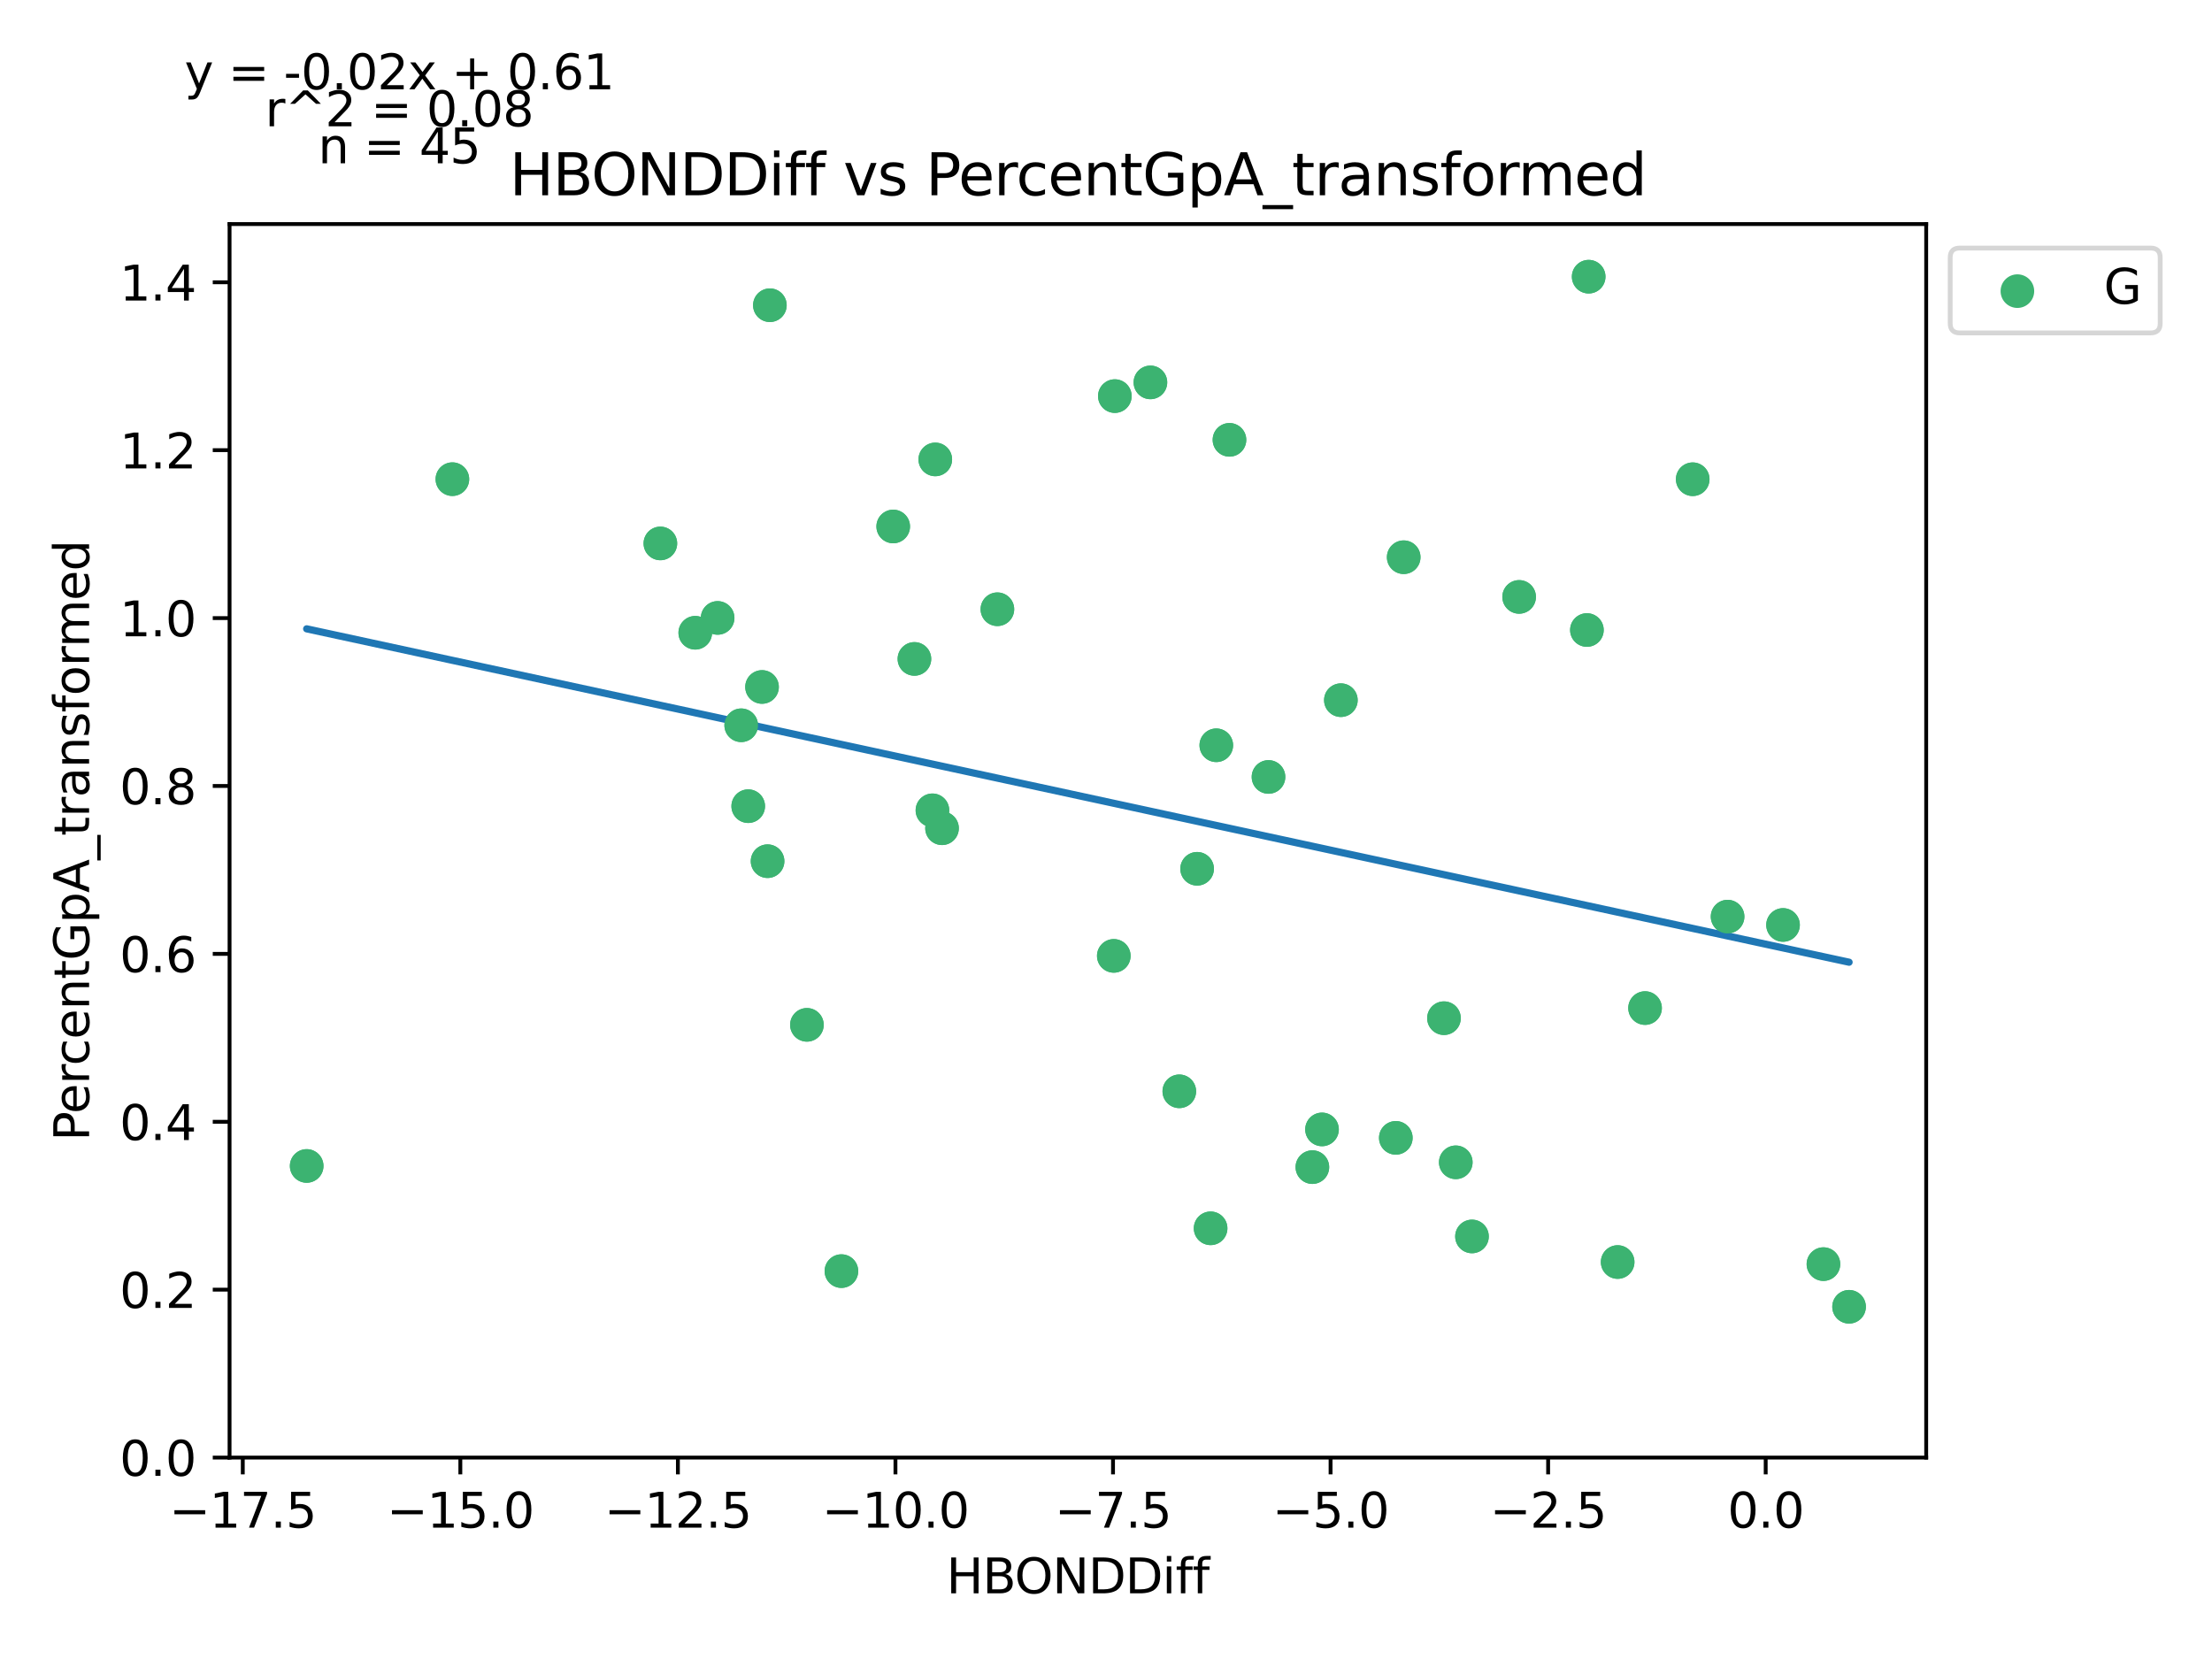 <?xml version="1.0" encoding="utf-8" standalone="no"?>
<!DOCTYPE svg PUBLIC "-//W3C//DTD SVG 1.1//EN"
  "http://www.w3.org/Graphics/SVG/1.1/DTD/svg11.dtd">
<svg xmlns:xlink="http://www.w3.org/1999/xlink" width="460.8pt" height="345.6pt" viewBox="0 0 460.8 345.6" xmlns="http://www.w3.org/2000/svg" version="1.1">
 <defs>
  <style type="text/css">*{stroke-linejoin: round; stroke-linecap: butt}</style>
 </defs>
 <g id="figure_1">
  <g id="patch_1">
   <path d="M 0 345.6 
L 460.8 345.6 
L 460.8 0 
L 0 0 
z
" style="fill: #ffffff"/>
  </g>
  <g id="axes_1">
   <g id="patch_2">
    <path d="M 47.821 303.64 
L 401.26 303.64 
L 401.26 46.676 
L 47.821 46.676 
z
" style="fill: #ffffff"/>
   </g>
   <g id="PathCollection_1">
    <defs>
     <path id="m9c180daf70" d="M 0 3 
C 0.796 3 1.559 2.684 2.121 2.121 
C 2.684 1.559 3 0.796 3 0 
C 3 -0.796 2.684 -1.559 2.121 -2.121 
C 1.559 -2.684 0.796 -3 0 -3 
C -0.796 -3 -1.559 -2.684 -2.121 -2.121 
C -2.684 -1.559 -3 -0.796 -3 0 
C -3 0.796 -2.684 1.559 -2.121 2.121 
C -1.559 2.684 -0.796 3 0 3 
z
" style="stroke: #3cb371"/>
    </defs>
    <g clip-path="url(#p37f8bef7f1)">
     <use xlink:href="#m9c180daf70" x="94.241" y="99.819" style="fill: #3cb371; stroke: #3cb371"/>
     <use xlink:href="#m9c180daf70" x="154.406" y="151.088" style="fill: #3cb371; stroke: #3cb371"/>
     <use xlink:href="#m9c180daf70" x="190.49" y="137.265" style="fill: #3cb371; stroke: #3cb371"/>
     <use xlink:href="#m9c180daf70" x="158.746" y="143.108" style="fill: #3cb371; stroke: #3cb371"/>
     <use xlink:href="#m9c180daf70" x="144.835" y="131.816" style="fill: #3cb371; stroke: #3cb371"/>
     <use xlink:href="#m9c180daf70" x="168.095" y="213.493" style="fill: #3cb371; stroke: #3cb371"/>
     <use xlink:href="#m9c180daf70" x="279.329" y="145.859" style="fill: #3cb371; stroke: #3cb371"/>
     <use xlink:href="#m9c180daf70" x="196.242" y="172.54" style="fill: #3cb371; stroke: #3cb371"/>
     <use xlink:href="#m9c180daf70" x="253.376" y="155.254" style="fill: #3cb371; stroke: #3cb371"/>
     <use xlink:href="#m9c180daf70" x="175.282" y="264.796" style="fill: #3cb371; stroke: #3cb371"/>
     <use xlink:href="#m9c180daf70" x="194.837" y="95.706" style="fill: #3cb371; stroke: #3cb371"/>
     <use xlink:href="#m9c180daf70" x="137.567" y="113.206" style="fill: #3cb371; stroke: #3cb371"/>
     <use xlink:href="#m9c180daf70" x="63.887" y="242.89" style="fill: #3cb371; stroke: #3cb371"/>
     <use xlink:href="#m9c180daf70" x="232.024" y="199.128" style="fill: #3cb371; stroke: #3cb371"/>
     <use xlink:href="#m9c180daf70" x="159.899" y="179.402" style="fill: #3cb371; stroke: #3cb371"/>
     <use xlink:href="#m9c180daf70" x="194.242" y="168.804" style="fill: #3cb371; stroke: #3cb371"/>
     <use xlink:href="#m9c180daf70" x="239.654" y="79.66" style="fill: #3cb371; stroke: #3cb371"/>
     <use xlink:href="#m9c180daf70" x="300.806" y="212.107" style="fill: #3cb371; stroke: #3cb371"/>
     <use xlink:href="#m9c180daf70" x="149.497" y="128.724" style="fill: #3cb371; stroke: #3cb371"/>
     <use xlink:href="#m9c180daf70" x="336.987" y="262.905" style="fill: #3cb371; stroke: #3cb371"/>
     <use xlink:href="#m9c180daf70" x="352.623" y="99.834" style="fill: #3cb371; stroke: #3cb371"/>
     <use xlink:href="#m9c180daf70" x="186.072" y="109.675" style="fill: #3cb371; stroke: #3cb371"/>
     <use xlink:href="#m9c180daf70" x="160.38" y="63.585" style="fill: #3cb371; stroke: #3cb371"/>
     <use xlink:href="#m9c180daf70" x="232.243" y="82.515" style="fill: #3cb371; stroke: #3cb371"/>
     <use xlink:href="#m9c180daf70" x="292.416" y="116.079" style="fill: #3cb371; stroke: #3cb371"/>
     <use xlink:href="#m9c180daf70" x="256.121" y="91.627" style="fill: #3cb371; stroke: #3cb371"/>
     <use xlink:href="#m9c180daf70" x="249.382" y="180.983" style="fill: #3cb371; stroke: #3cb371"/>
     <use xlink:href="#m9c180daf70" x="303.266" y="242.13" style="fill: #3cb371; stroke: #3cb371"/>
     <use xlink:href="#m9c180daf70" x="275.4" y="235.278" style="fill: #3cb371; stroke: #3cb371"/>
     <use xlink:href="#m9c180daf70" x="306.641" y="257.574" style="fill: #3cb371; stroke: #3cb371"/>
     <use xlink:href="#m9c180daf70" x="316.464" y="124.347" style="fill: #3cb371; stroke: #3cb371"/>
     <use xlink:href="#m9c180daf70" x="264.251" y="161.853" style="fill: #3cb371; stroke: #3cb371"/>
     <use xlink:href="#m9c180daf70" x="252.192" y="255.88" style="fill: #3cb371; stroke: #3cb371"/>
     <use xlink:href="#m9c180daf70" x="155.868" y="167.942" style="fill: #3cb371; stroke: #3cb371"/>
     <use xlink:href="#m9c180daf70" x="273.392" y="243.134" style="fill: #3cb371; stroke: #3cb371"/>
     <use xlink:href="#m9c180daf70" x="207.775" y="126.918" style="fill: #3cb371; stroke: #3cb371"/>
     <use xlink:href="#m9c180daf70" x="371.439" y="192.686" style="fill: #3cb371; stroke: #3cb371"/>
     <use xlink:href="#m9c180daf70" x="342.696" y="210.001" style="fill: #3cb371; stroke: #3cb371"/>
     <use xlink:href="#m9c180daf70" x="290.774" y="237.037" style="fill: #3cb371; stroke: #3cb371"/>
     <use xlink:href="#m9c180daf70" x="379.854" y="263.339" style="fill: #3cb371; stroke: #3cb371"/>
     <use xlink:href="#m9c180daf70" x="359.887" y="190.949" style="fill: #3cb371; stroke: #3cb371"/>
     <use xlink:href="#m9c180daf70" x="330.582" y="131.245" style="fill: #3cb371; stroke: #3cb371"/>
     <use xlink:href="#m9c180daf70" x="245.671" y="227.341" style="fill: #3cb371; stroke: #3cb371"/>
     <use xlink:href="#m9c180daf70" x="385.195" y="272.226" style="fill: #3cb371; stroke: #3cb371"/>
     <use xlink:href="#m9c180daf70" x="330.95" y="57.638" style="fill: #3cb371; stroke: #3cb371"/>
    </g>
   </g>
   <g id="matplotlib.axis_1">
    <g id="xtick_1">
     <g id="line2d_1">
      <defs>
       <path id="m7a1d9e1bc4" d="M 0 0 
L 0 3.5 
" style="stroke: #000000; stroke-width: 0.8"/>
      </defs>
      <g>
       <use xlink:href="#m7a1d9e1bc4" x="50.575" y="303.64" style="stroke: #000000; stroke-width: 0.8"/>
      </g>
     </g>
     <g id="text_1">
      <!-- −17.5 -->
      <g transform="translate(35.252 318.238) scale(0.1 -0.1)">
       <defs>
        <path id="DejaVuSans-2212" d="M 678 2272 
L 4684 2272 
L 4684 1741 
L 678 1741 
L 678 2272 
z
" transform="scale(0.016)"/>
        <path id="DejaVuSans-31" d="M 794 531 
L 1825 531 
L 1825 4091 
L 703 3866 
L 703 4441 
L 1819 4666 
L 2450 4666 
L 2450 531 
L 3481 531 
L 3481 0 
L 794 0 
L 794 531 
z
" transform="scale(0.016)"/>
        <path id="DejaVuSans-37" d="M 525 4666 
L 3525 4666 
L 3525 4397 
L 1831 0 
L 1172 0 
L 2766 4134 
L 525 4134 
L 525 4666 
z
" transform="scale(0.016)"/>
        <path id="DejaVuSans-2e" d="M 684 794 
L 1344 794 
L 1344 0 
L 684 0 
L 684 794 
z
" transform="scale(0.016)"/>
        <path id="DejaVuSans-35" d="M 691 4666 
L 3169 4666 
L 3169 4134 
L 1269 4134 
L 1269 2991 
Q 1406 3038 1543 3061 
Q 1681 3084 1819 3084 
Q 2600 3084 3056 2656 
Q 3513 2228 3513 1497 
Q 3513 744 3044 326 
Q 2575 -91 1722 -91 
Q 1428 -91 1123 -41 
Q 819 9 494 109 
L 494 744 
Q 775 591 1075 516 
Q 1375 441 1709 441 
Q 2250 441 2565 725 
Q 2881 1009 2881 1497 
Q 2881 1984 2565 2268 
Q 2250 2553 1709 2553 
Q 1456 2553 1204 2497 
Q 953 2441 691 2322 
L 691 4666 
z
" transform="scale(0.016)"/>
       </defs>
       <use xlink:href="#DejaVuSans-2212"/>
       <use xlink:href="#DejaVuSans-31" x="83.789"/>
       <use xlink:href="#DejaVuSans-37" x="147.412"/>
       <use xlink:href="#DejaVuSans-2e" x="211.035"/>
       <use xlink:href="#DejaVuSans-35" x="242.822"/>
      </g>
     </g>
    </g>
    <g id="xtick_2">
     <g id="line2d_2">
      <g>
       <use xlink:href="#m7a1d9e1bc4" x="95.896" y="303.64" style="stroke: #000000; stroke-width: 0.8"/>
      </g>
     </g>
     <g id="text_2">
      <!-- −15.0 -->
      <g transform="translate(80.574 318.238) scale(0.1 -0.1)">
       <defs>
        <path id="DejaVuSans-30" d="M 2034 4250 
Q 1547 4250 1301 3770 
Q 1056 3291 1056 2328 
Q 1056 1369 1301 889 
Q 1547 409 2034 409 
Q 2525 409 2770 889 
Q 3016 1369 3016 2328 
Q 3016 3291 2770 3770 
Q 2525 4250 2034 4250 
z
M 2034 4750 
Q 2819 4750 3233 4129 
Q 3647 3509 3647 2328 
Q 3647 1150 3233 529 
Q 2819 -91 2034 -91 
Q 1250 -91 836 529 
Q 422 1150 422 2328 
Q 422 3509 836 4129 
Q 1250 4750 2034 4750 
z
" transform="scale(0.016)"/>
       </defs>
       <use xlink:href="#DejaVuSans-2212"/>
       <use xlink:href="#DejaVuSans-31" x="83.789"/>
       <use xlink:href="#DejaVuSans-35" x="147.412"/>
       <use xlink:href="#DejaVuSans-2e" x="211.035"/>
       <use xlink:href="#DejaVuSans-30" x="242.822"/>
      </g>
     </g>
    </g>
    <g id="xtick_3">
     <g id="line2d_3">
      <g>
       <use xlink:href="#m7a1d9e1bc4" x="141.218" y="303.64" style="stroke: #000000; stroke-width: 0.8"/>
      </g>
     </g>
     <g id="text_3">
      <!-- −12.5 -->
      <g transform="translate(125.895 318.238) scale(0.1 -0.1)">
       <defs>
        <path id="DejaVuSans-32" d="M 1228 531 
L 3431 531 
L 3431 0 
L 469 0 
L 469 531 
Q 828 903 1448 1529 
Q 2069 2156 2228 2338 
Q 2531 2678 2651 2914 
Q 2772 3150 2772 3378 
Q 2772 3750 2511 3984 
Q 2250 4219 1831 4219 
Q 1534 4219 1204 4116 
Q 875 4013 500 3803 
L 500 4441 
Q 881 4594 1212 4672 
Q 1544 4750 1819 4750 
Q 2544 4750 2975 4387 
Q 3406 4025 3406 3419 
Q 3406 3131 3298 2873 
Q 3191 2616 2906 2266 
Q 2828 2175 2409 1742 
Q 1991 1309 1228 531 
z
" transform="scale(0.016)"/>
       </defs>
       <use xlink:href="#DejaVuSans-2212"/>
       <use xlink:href="#DejaVuSans-31" x="83.789"/>
       <use xlink:href="#DejaVuSans-32" x="147.412"/>
       <use xlink:href="#DejaVuSans-2e" x="211.035"/>
       <use xlink:href="#DejaVuSans-35" x="242.822"/>
      </g>
     </g>
    </g>
    <g id="xtick_4">
     <g id="line2d_4">
      <g>
       <use xlink:href="#m7a1d9e1bc4" x="186.539" y="303.64" style="stroke: #000000; stroke-width: 0.8"/>
      </g>
     </g>
     <g id="text_4">
      <!-- −10.0 -->
      <g transform="translate(171.217 318.238) scale(0.1 -0.1)">
       <use xlink:href="#DejaVuSans-2212"/>
       <use xlink:href="#DejaVuSans-31" x="83.789"/>
       <use xlink:href="#DejaVuSans-30" x="147.412"/>
       <use xlink:href="#DejaVuSans-2e" x="211.035"/>
       <use xlink:href="#DejaVuSans-30" x="242.822"/>
      </g>
     </g>
    </g>
    <g id="xtick_5">
     <g id="line2d_5">
      <g>
       <use xlink:href="#m7a1d9e1bc4" x="231.861" y="303.64" style="stroke: #000000; stroke-width: 0.8"/>
      </g>
     </g>
     <g id="text_5">
      <!-- −7.5 -->
      <g transform="translate(219.72 318.238) scale(0.1 -0.1)">
       <use xlink:href="#DejaVuSans-2212"/>
       <use xlink:href="#DejaVuSans-37" x="83.789"/>
       <use xlink:href="#DejaVuSans-2e" x="147.412"/>
       <use xlink:href="#DejaVuSans-35" x="179.199"/>
      </g>
     </g>
    </g>
    <g id="xtick_6">
     <g id="line2d_6">
      <g>
       <use xlink:href="#m7a1d9e1bc4" x="277.182" y="303.64" style="stroke: #000000; stroke-width: 0.8"/>
      </g>
     </g>
     <g id="text_6">
      <!-- −5.0 -->
      <g transform="translate(265.041 318.238) scale(0.1 -0.1)">
       <use xlink:href="#DejaVuSans-2212"/>
       <use xlink:href="#DejaVuSans-35" x="83.789"/>
       <use xlink:href="#DejaVuSans-2e" x="147.412"/>
       <use xlink:href="#DejaVuSans-30" x="179.199"/>
      </g>
     </g>
    </g>
    <g id="xtick_7">
     <g id="line2d_7">
      <g>
       <use xlink:href="#m7a1d9e1bc4" x="322.504" y="303.64" style="stroke: #000000; stroke-width: 0.8"/>
      </g>
     </g>
     <g id="text_7">
      <!-- −2.5 -->
      <g transform="translate(310.363 318.238) scale(0.1 -0.1)">
       <use xlink:href="#DejaVuSans-2212"/>
       <use xlink:href="#DejaVuSans-32" x="83.789"/>
       <use xlink:href="#DejaVuSans-2e" x="147.412"/>
       <use xlink:href="#DejaVuSans-35" x="179.199"/>
      </g>
     </g>
    </g>
    <g id="xtick_8">
     <g id="line2d_8">
      <g>
       <use xlink:href="#m7a1d9e1bc4" x="367.826" y="303.64" style="stroke: #000000; stroke-width: 0.8"/>
      </g>
     </g>
     <g id="text_8">
      <!-- 0.0 -->
      <g transform="translate(359.874 318.238) scale(0.1 -0.1)">
       <use xlink:href="#DejaVuSans-30"/>
       <use xlink:href="#DejaVuSans-2e" x="63.623"/>
       <use xlink:href="#DejaVuSans-30" x="95.41"/>
      </g>
     </g>
    </g>
    <g id="text_9">
     <!-- HBONDDiff -->
     <g transform="translate(197.152 331.917) scale(0.1 -0.1)">
      <defs>
       <path id="DejaVuSans-48" d="M 628 4666 
L 1259 4666 
L 1259 2753 
L 3553 2753 
L 3553 4666 
L 4184 4666 
L 4184 0 
L 3553 0 
L 3553 2222 
L 1259 2222 
L 1259 0 
L 628 0 
L 628 4666 
z
" transform="scale(0.016)"/>
       <path id="DejaVuSans-42" d="M 1259 2228 
L 1259 519 
L 2272 519 
Q 2781 519 3026 730 
Q 3272 941 3272 1375 
Q 3272 1813 3026 2020 
Q 2781 2228 2272 2228 
L 1259 2228 
z
M 1259 4147 
L 1259 2741 
L 2194 2741 
Q 2656 2741 2882 2914 
Q 3109 3088 3109 3444 
Q 3109 3797 2882 3972 
Q 2656 4147 2194 4147 
L 1259 4147 
z
M 628 4666 
L 2241 4666 
Q 2963 4666 3353 4366 
Q 3744 4066 3744 3513 
Q 3744 3084 3544 2831 
Q 3344 2578 2956 2516 
Q 3422 2416 3680 2098 
Q 3938 1781 3938 1306 
Q 3938 681 3513 340 
Q 3088 0 2303 0 
L 628 0 
L 628 4666 
z
" transform="scale(0.016)"/>
       <path id="DejaVuSans-4f" d="M 2522 4238 
Q 1834 4238 1429 3725 
Q 1025 3213 1025 2328 
Q 1025 1447 1429 934 
Q 1834 422 2522 422 
Q 3209 422 3611 934 
Q 4013 1447 4013 2328 
Q 4013 3213 3611 3725 
Q 3209 4238 2522 4238 
z
M 2522 4750 
Q 3503 4750 4090 4092 
Q 4678 3434 4678 2328 
Q 4678 1225 4090 567 
Q 3503 -91 2522 -91 
Q 1538 -91 948 565 
Q 359 1222 359 2328 
Q 359 3434 948 4092 
Q 1538 4750 2522 4750 
z
" transform="scale(0.016)"/>
       <path id="DejaVuSans-4e" d="M 628 4666 
L 1478 4666 
L 3547 763 
L 3547 4666 
L 4159 4666 
L 4159 0 
L 3309 0 
L 1241 3903 
L 1241 0 
L 628 0 
L 628 4666 
z
" transform="scale(0.016)"/>
       <path id="DejaVuSans-44" d="M 1259 4147 
L 1259 519 
L 2022 519 
Q 2988 519 3436 956 
Q 3884 1394 3884 2338 
Q 3884 3275 3436 3711 
Q 2988 4147 2022 4147 
L 1259 4147 
z
M 628 4666 
L 1925 4666 
Q 3281 4666 3915 4102 
Q 4550 3538 4550 2338 
Q 4550 1131 3912 565 
Q 3275 0 1925 0 
L 628 0 
L 628 4666 
z
" transform="scale(0.016)"/>
       <path id="DejaVuSans-69" d="M 603 3500 
L 1178 3500 
L 1178 0 
L 603 0 
L 603 3500 
z
M 603 4863 
L 1178 4863 
L 1178 4134 
L 603 4134 
L 603 4863 
z
" transform="scale(0.016)"/>
       <path id="DejaVuSans-66" d="M 2375 4863 
L 2375 4384 
L 1825 4384 
Q 1516 4384 1395 4259 
Q 1275 4134 1275 3809 
L 1275 3500 
L 2222 3500 
L 2222 3053 
L 1275 3053 
L 1275 0 
L 697 0 
L 697 3053 
L 147 3053 
L 147 3500 
L 697 3500 
L 697 3744 
Q 697 4328 969 4595 
Q 1241 4863 1831 4863 
L 2375 4863 
z
" transform="scale(0.016)"/>
      </defs>
      <use xlink:href="#DejaVuSans-48"/>
      <use xlink:href="#DejaVuSans-42" x="75.195"/>
      <use xlink:href="#DejaVuSans-4f" x="142.049"/>
      <use xlink:href="#DejaVuSans-4e" x="220.76"/>
      <use xlink:href="#DejaVuSans-44" x="295.564"/>
      <use xlink:href="#DejaVuSans-44" x="372.566"/>
      <use xlink:href="#DejaVuSans-69" x="449.568"/>
      <use xlink:href="#DejaVuSans-66" x="477.352"/>
      <use xlink:href="#DejaVuSans-66" x="512.557"/>
     </g>
    </g>
   </g>
   <g id="matplotlib.axis_2">
    <g id="ytick_1">
     <g id="line2d_9">
      <defs>
       <path id="m6b7bf2895b" d="M 0 0 
L -3.5 0 
" style="stroke: #000000; stroke-width: 0.8"/>
      </defs>
      <g>
       <use xlink:href="#m6b7bf2895b" x="47.821" y="303.64" style="stroke: #000000; stroke-width: 0.8"/>
      </g>
     </g>
     <g id="text_10">
      <!-- 0.0 -->
      <g transform="translate(24.918 307.439) scale(0.1 -0.1)">
       <use xlink:href="#DejaVuSans-30"/>
       <use xlink:href="#DejaVuSans-2e" x="63.623"/>
       <use xlink:href="#DejaVuSans-30" x="95.41"/>
      </g>
     </g>
    </g>
    <g id="ytick_2">
     <g id="line2d_10">
      <g>
       <use xlink:href="#m6b7bf2895b" x="47.821" y="268.663" style="stroke: #000000; stroke-width: 0.8"/>
      </g>
     </g>
     <g id="text_11">
      <!-- 0.2 -->
      <g transform="translate(24.918 272.462) scale(0.1 -0.1)">
       <use xlink:href="#DejaVuSans-30"/>
       <use xlink:href="#DejaVuSans-2e" x="63.623"/>
       <use xlink:href="#DejaVuSans-32" x="95.41"/>
      </g>
     </g>
    </g>
    <g id="ytick_3">
     <g id="line2d_11">
      <g>
       <use xlink:href="#m6b7bf2895b" x="47.821" y="233.686" style="stroke: #000000; stroke-width: 0.8"/>
      </g>
     </g>
     <g id="text_12">
      <!-- 0.4 -->
      <g transform="translate(24.918 237.486) scale(0.1 -0.1)">
       <defs>
        <path id="DejaVuSans-34" d="M 2419 4116 
L 825 1625 
L 2419 1625 
L 2419 4116 
z
M 2253 4666 
L 3047 4666 
L 3047 1625 
L 3713 1625 
L 3713 1100 
L 3047 1100 
L 3047 0 
L 2419 0 
L 2419 1100 
L 313 1100 
L 313 1709 
L 2253 4666 
z
" transform="scale(0.016)"/>
       </defs>
       <use xlink:href="#DejaVuSans-30"/>
       <use xlink:href="#DejaVuSans-2e" x="63.623"/>
       <use xlink:href="#DejaVuSans-34" x="95.41"/>
      </g>
     </g>
    </g>
    <g id="ytick_4">
     <g id="line2d_12">
      <g>
       <use xlink:href="#m6b7bf2895b" x="47.821" y="198.71" style="stroke: #000000; stroke-width: 0.8"/>
      </g>
     </g>
     <g id="text_13">
      <!-- 0.6 -->
      <g transform="translate(24.918 202.509) scale(0.1 -0.1)">
       <defs>
        <path id="DejaVuSans-36" d="M 2113 2584 
Q 1688 2584 1439 2293 
Q 1191 2003 1191 1497 
Q 1191 994 1439 701 
Q 1688 409 2113 409 
Q 2538 409 2786 701 
Q 3034 994 3034 1497 
Q 3034 2003 2786 2293 
Q 2538 2584 2113 2584 
z
M 3366 4563 
L 3366 3988 
Q 3128 4100 2886 4159 
Q 2644 4219 2406 4219 
Q 1781 4219 1451 3797 
Q 1122 3375 1075 2522 
Q 1259 2794 1537 2939 
Q 1816 3084 2150 3084 
Q 2853 3084 3261 2657 
Q 3669 2231 3669 1497 
Q 3669 778 3244 343 
Q 2819 -91 2113 -91 
Q 1303 -91 875 529 
Q 447 1150 447 2328 
Q 447 3434 972 4092 
Q 1497 4750 2381 4750 
Q 2619 4750 2861 4703 
Q 3103 4656 3366 4563 
z
" transform="scale(0.016)"/>
       </defs>
       <use xlink:href="#DejaVuSans-30"/>
       <use xlink:href="#DejaVuSans-2e" x="63.623"/>
       <use xlink:href="#DejaVuSans-36" x="95.41"/>
      </g>
     </g>
    </g>
    <g id="ytick_5">
     <g id="line2d_13">
      <g>
       <use xlink:href="#m6b7bf2895b" x="47.821" y="163.733" style="stroke: #000000; stroke-width: 0.8"/>
      </g>
     </g>
     <g id="text_14">
      <!-- 0.8 -->
      <g transform="translate(24.918 167.532) scale(0.1 -0.1)">
       <defs>
        <path id="DejaVuSans-38" d="M 2034 2216 
Q 1584 2216 1326 1975 
Q 1069 1734 1069 1313 
Q 1069 891 1326 650 
Q 1584 409 2034 409 
Q 2484 409 2743 651 
Q 3003 894 3003 1313 
Q 3003 1734 2745 1975 
Q 2488 2216 2034 2216 
z
M 1403 2484 
Q 997 2584 770 2862 
Q 544 3141 544 3541 
Q 544 4100 942 4425 
Q 1341 4750 2034 4750 
Q 2731 4750 3128 4425 
Q 3525 4100 3525 3541 
Q 3525 3141 3298 2862 
Q 3072 2584 2669 2484 
Q 3125 2378 3379 2068 
Q 3634 1759 3634 1313 
Q 3634 634 3220 271 
Q 2806 -91 2034 -91 
Q 1263 -91 848 271 
Q 434 634 434 1313 
Q 434 1759 690 2068 
Q 947 2378 1403 2484 
z
M 1172 3481 
Q 1172 3119 1398 2916 
Q 1625 2713 2034 2713 
Q 2441 2713 2670 2916 
Q 2900 3119 2900 3481 
Q 2900 3844 2670 4047 
Q 2441 4250 2034 4250 
Q 1625 4250 1398 4047 
Q 1172 3844 1172 3481 
z
" transform="scale(0.016)"/>
       </defs>
       <use xlink:href="#DejaVuSans-30"/>
       <use xlink:href="#DejaVuSans-2e" x="63.623"/>
       <use xlink:href="#DejaVuSans-38" x="95.41"/>
      </g>
     </g>
    </g>
    <g id="ytick_6">
     <g id="line2d_14">
      <g>
       <use xlink:href="#m6b7bf2895b" x="47.821" y="128.756" style="stroke: #000000; stroke-width: 0.8"/>
      </g>
     </g>
     <g id="text_15">
      <!-- 1.0 -->
      <g transform="translate(24.918 132.555) scale(0.1 -0.1)">
       <use xlink:href="#DejaVuSans-31"/>
       <use xlink:href="#DejaVuSans-2e" x="63.623"/>
       <use xlink:href="#DejaVuSans-30" x="95.41"/>
      </g>
     </g>
    </g>
    <g id="ytick_7">
     <g id="line2d_15">
      <g>
       <use xlink:href="#m6b7bf2895b" x="47.821" y="93.779" style="stroke: #000000; stroke-width: 0.8"/>
      </g>
     </g>
     <g id="text_16">
      <!-- 1.2 -->
      <g transform="translate(24.918 97.578) scale(0.1 -0.1)">
       <use xlink:href="#DejaVuSans-31"/>
       <use xlink:href="#DejaVuSans-2e" x="63.623"/>
       <use xlink:href="#DejaVuSans-32" x="95.41"/>
      </g>
     </g>
    </g>
    <g id="ytick_8">
     <g id="line2d_16">
      <g>
       <use xlink:href="#m6b7bf2895b" x="47.821" y="58.802" style="stroke: #000000; stroke-width: 0.8"/>
      </g>
     </g>
     <g id="text_17">
      <!-- 1.4 -->
      <g transform="translate(24.918 62.602) scale(0.1 -0.1)">
       <use xlink:href="#DejaVuSans-31"/>
       <use xlink:href="#DejaVuSans-2e" x="63.623"/>
       <use xlink:href="#DejaVuSans-34" x="95.41"/>
      </g>
     </g>
    </g>
    <g id="text_18">
     <!-- PercentGpA_transformed -->
     <g transform="translate(18.56 237.696) rotate(-90) scale(0.1 -0.1)">
      <defs>
       <path id="DejaVuSans-50" d="M 1259 4147 
L 1259 2394 
L 2053 2394 
Q 2494 2394 2734 2622 
Q 2975 2850 2975 3272 
Q 2975 3691 2734 3919 
Q 2494 4147 2053 4147 
L 1259 4147 
z
M 628 4666 
L 2053 4666 
Q 2838 4666 3239 4311 
Q 3641 3956 3641 3272 
Q 3641 2581 3239 2228 
Q 2838 1875 2053 1875 
L 1259 1875 
L 1259 0 
L 628 0 
L 628 4666 
z
" transform="scale(0.016)"/>
       <path id="DejaVuSans-65" d="M 3597 1894 
L 3597 1613 
L 953 1613 
Q 991 1019 1311 708 
Q 1631 397 2203 397 
Q 2534 397 2845 478 
Q 3156 559 3463 722 
L 3463 178 
Q 3153 47 2828 -22 
Q 2503 -91 2169 -91 
Q 1331 -91 842 396 
Q 353 884 353 1716 
Q 353 2575 817 3079 
Q 1281 3584 2069 3584 
Q 2775 3584 3186 3129 
Q 3597 2675 3597 1894 
z
M 3022 2063 
Q 3016 2534 2758 2815 
Q 2500 3097 2075 3097 
Q 1594 3097 1305 2825 
Q 1016 2553 972 2059 
L 3022 2063 
z
" transform="scale(0.016)"/>
       <path id="DejaVuSans-72" d="M 2631 2963 
Q 2534 3019 2420 3045 
Q 2306 3072 2169 3072 
Q 1681 3072 1420 2755 
Q 1159 2438 1159 1844 
L 1159 0 
L 581 0 
L 581 3500 
L 1159 3500 
L 1159 2956 
Q 1341 3275 1631 3429 
Q 1922 3584 2338 3584 
Q 2397 3584 2469 3576 
Q 2541 3569 2628 3553 
L 2631 2963 
z
" transform="scale(0.016)"/>
       <path id="DejaVuSans-63" d="M 3122 3366 
L 3122 2828 
Q 2878 2963 2633 3030 
Q 2388 3097 2138 3097 
Q 1578 3097 1268 2742 
Q 959 2388 959 1747 
Q 959 1106 1268 751 
Q 1578 397 2138 397 
Q 2388 397 2633 464 
Q 2878 531 3122 666 
L 3122 134 
Q 2881 22 2623 -34 
Q 2366 -91 2075 -91 
Q 1284 -91 818 406 
Q 353 903 353 1747 
Q 353 2603 823 3093 
Q 1294 3584 2113 3584 
Q 2378 3584 2631 3529 
Q 2884 3475 3122 3366 
z
" transform="scale(0.016)"/>
       <path id="DejaVuSans-6e" d="M 3513 2113 
L 3513 0 
L 2938 0 
L 2938 2094 
Q 2938 2591 2744 2837 
Q 2550 3084 2163 3084 
Q 1697 3084 1428 2787 
Q 1159 2491 1159 1978 
L 1159 0 
L 581 0 
L 581 3500 
L 1159 3500 
L 1159 2956 
Q 1366 3272 1645 3428 
Q 1925 3584 2291 3584 
Q 2894 3584 3203 3211 
Q 3513 2838 3513 2113 
z
" transform="scale(0.016)"/>
       <path id="DejaVuSans-74" d="M 1172 4494 
L 1172 3500 
L 2356 3500 
L 2356 3053 
L 1172 3053 
L 1172 1153 
Q 1172 725 1289 603 
Q 1406 481 1766 481 
L 2356 481 
L 2356 0 
L 1766 0 
Q 1100 0 847 248 
Q 594 497 594 1153 
L 594 3053 
L 172 3053 
L 172 3500 
L 594 3500 
L 594 4494 
L 1172 4494 
z
" transform="scale(0.016)"/>
       <path id="DejaVuSans-47" d="M 3809 666 
L 3809 1919 
L 2778 1919 
L 2778 2438 
L 4434 2438 
L 4434 434 
Q 4069 175 3628 42 
Q 3188 -91 2688 -91 
Q 1594 -91 976 548 
Q 359 1188 359 2328 
Q 359 3472 976 4111 
Q 1594 4750 2688 4750 
Q 3144 4750 3555 4637 
Q 3966 4525 4313 4306 
L 4313 3634 
Q 3963 3931 3569 4081 
Q 3175 4231 2741 4231 
Q 1884 4231 1454 3753 
Q 1025 3275 1025 2328 
Q 1025 1384 1454 906 
Q 1884 428 2741 428 
Q 3075 428 3337 486 
Q 3600 544 3809 666 
z
" transform="scale(0.016)"/>
       <path id="DejaVuSans-70" d="M 1159 525 
L 1159 -1331 
L 581 -1331 
L 581 3500 
L 1159 3500 
L 1159 2969 
Q 1341 3281 1617 3432 
Q 1894 3584 2278 3584 
Q 2916 3584 3314 3078 
Q 3713 2572 3713 1747 
Q 3713 922 3314 415 
Q 2916 -91 2278 -91 
Q 1894 -91 1617 61 
Q 1341 213 1159 525 
z
M 3116 1747 
Q 3116 2381 2855 2742 
Q 2594 3103 2138 3103 
Q 1681 3103 1420 2742 
Q 1159 2381 1159 1747 
Q 1159 1113 1420 752 
Q 1681 391 2138 391 
Q 2594 391 2855 752 
Q 3116 1113 3116 1747 
z
" transform="scale(0.016)"/>
       <path id="DejaVuSans-41" d="M 2188 4044 
L 1331 1722 
L 3047 1722 
L 2188 4044 
z
M 1831 4666 
L 2547 4666 
L 4325 0 
L 3669 0 
L 3244 1197 
L 1141 1197 
L 716 0 
L 50 0 
L 1831 4666 
z
" transform="scale(0.016)"/>
       <path id="DejaVuSans-5f" d="M 3263 -1063 
L 3263 -1509 
L -63 -1509 
L -63 -1063 
L 3263 -1063 
z
" transform="scale(0.016)"/>
       <path id="DejaVuSans-61" d="M 2194 1759 
Q 1497 1759 1228 1600 
Q 959 1441 959 1056 
Q 959 750 1161 570 
Q 1363 391 1709 391 
Q 2188 391 2477 730 
Q 2766 1069 2766 1631 
L 2766 1759 
L 2194 1759 
z
M 3341 1997 
L 3341 0 
L 2766 0 
L 2766 531 
Q 2569 213 2275 61 
Q 1981 -91 1556 -91 
Q 1019 -91 701 211 
Q 384 513 384 1019 
Q 384 1609 779 1909 
Q 1175 2209 1959 2209 
L 2766 2209 
L 2766 2266 
Q 2766 2663 2505 2880 
Q 2244 3097 1772 3097 
Q 1472 3097 1187 3025 
Q 903 2953 641 2809 
L 641 3341 
Q 956 3463 1253 3523 
Q 1550 3584 1831 3584 
Q 2591 3584 2966 3190 
Q 3341 2797 3341 1997 
z
" transform="scale(0.016)"/>
       <path id="DejaVuSans-73" d="M 2834 3397 
L 2834 2853 
Q 2591 2978 2328 3040 
Q 2066 3103 1784 3103 
Q 1356 3103 1142 2972 
Q 928 2841 928 2578 
Q 928 2378 1081 2264 
Q 1234 2150 1697 2047 
L 1894 2003 
Q 2506 1872 2764 1633 
Q 3022 1394 3022 966 
Q 3022 478 2636 193 
Q 2250 -91 1575 -91 
Q 1294 -91 989 -36 
Q 684 19 347 128 
L 347 722 
Q 666 556 975 473 
Q 1284 391 1588 391 
Q 1994 391 2212 530 
Q 2431 669 2431 922 
Q 2431 1156 2273 1281 
Q 2116 1406 1581 1522 
L 1381 1569 
Q 847 1681 609 1914 
Q 372 2147 372 2553 
Q 372 3047 722 3315 
Q 1072 3584 1716 3584 
Q 2034 3584 2315 3537 
Q 2597 3491 2834 3397 
z
" transform="scale(0.016)"/>
       <path id="DejaVuSans-6f" d="M 1959 3097 
Q 1497 3097 1228 2736 
Q 959 2375 959 1747 
Q 959 1119 1226 758 
Q 1494 397 1959 397 
Q 2419 397 2687 759 
Q 2956 1122 2956 1747 
Q 2956 2369 2687 2733 
Q 2419 3097 1959 3097 
z
M 1959 3584 
Q 2709 3584 3137 3096 
Q 3566 2609 3566 1747 
Q 3566 888 3137 398 
Q 2709 -91 1959 -91 
Q 1206 -91 779 398 
Q 353 888 353 1747 
Q 353 2609 779 3096 
Q 1206 3584 1959 3584 
z
" transform="scale(0.016)"/>
       <path id="DejaVuSans-6d" d="M 3328 2828 
Q 3544 3216 3844 3400 
Q 4144 3584 4550 3584 
Q 5097 3584 5394 3201 
Q 5691 2819 5691 2113 
L 5691 0 
L 5113 0 
L 5113 2094 
Q 5113 2597 4934 2840 
Q 4756 3084 4391 3084 
Q 3944 3084 3684 2787 
Q 3425 2491 3425 1978 
L 3425 0 
L 2847 0 
L 2847 2094 
Q 2847 2600 2669 2842 
Q 2491 3084 2119 3084 
Q 1678 3084 1418 2786 
Q 1159 2488 1159 1978 
L 1159 0 
L 581 0 
L 581 3500 
L 1159 3500 
L 1159 2956 
Q 1356 3278 1631 3431 
Q 1906 3584 2284 3584 
Q 2666 3584 2933 3390 
Q 3200 3197 3328 2828 
z
" transform="scale(0.016)"/>
       <path id="DejaVuSans-64" d="M 2906 2969 
L 2906 4863 
L 3481 4863 
L 3481 0 
L 2906 0 
L 2906 525 
Q 2725 213 2448 61 
Q 2172 -91 1784 -91 
Q 1150 -91 751 415 
Q 353 922 353 1747 
Q 353 2572 751 3078 
Q 1150 3584 1784 3584 
Q 2172 3584 2448 3432 
Q 2725 3281 2906 2969 
z
M 947 1747 
Q 947 1113 1208 752 
Q 1469 391 1925 391 
Q 2381 391 2643 752 
Q 2906 1113 2906 1747 
Q 2906 2381 2643 2742 
Q 2381 3103 1925 3103 
Q 1469 3103 1208 2742 
Q 947 2381 947 1747 
z
" transform="scale(0.016)"/>
      </defs>
      <use xlink:href="#DejaVuSans-50"/>
      <use xlink:href="#DejaVuSans-65" x="56.678"/>
      <use xlink:href="#DejaVuSans-72" x="118.201"/>
      <use xlink:href="#DejaVuSans-63" x="157.064"/>
      <use xlink:href="#DejaVuSans-65" x="212.045"/>
      <use xlink:href="#DejaVuSans-6e" x="273.568"/>
      <use xlink:href="#DejaVuSans-74" x="336.947"/>
      <use xlink:href="#DejaVuSans-47" x="376.156"/>
      <use xlink:href="#DejaVuSans-70" x="453.646"/>
      <use xlink:href="#DejaVuSans-41" x="517.123"/>
      <use xlink:href="#DejaVuSans-5f" x="585.531"/>
      <use xlink:href="#DejaVuSans-74" x="635.531"/>
      <use xlink:href="#DejaVuSans-72" x="674.74"/>
      <use xlink:href="#DejaVuSans-61" x="715.854"/>
      <use xlink:href="#DejaVuSans-6e" x="777.133"/>
      <use xlink:href="#DejaVuSans-73" x="840.512"/>
      <use xlink:href="#DejaVuSans-66" x="892.611"/>
      <use xlink:href="#DejaVuSans-6f" x="927.816"/>
      <use xlink:href="#DejaVuSans-72" x="988.998"/>
      <use xlink:href="#DejaVuSans-6d" x="1028.361"/>
      <use xlink:href="#DejaVuSans-65" x="1125.773"/>
      <use xlink:href="#DejaVuSans-64" x="1187.297"/>
     </g>
    </g>
   </g>
   <g id="LineCollection_1">
    <path d="M 94.241 100.033 
L 94.241 99.604 
" clip-path="url(#p37f8bef7f1)" style="fill: none; stroke: #d3d3d3; stroke-width: 3"/>
    <path d="M 154.406 151.559 
L 154.406 150.617 
" clip-path="url(#p37f8bef7f1)" style="fill: none; stroke: #d3d3d3; stroke-width: 3"/>
    <path d="M 190.49 137.585 
L 190.49 136.944 
" clip-path="url(#p37f8bef7f1)" style="fill: none; stroke: #d3d3d3; stroke-width: 3"/>
    <path d="M 158.746 143.697 
L 158.746 142.518 
" clip-path="url(#p37f8bef7f1)" style="fill: none; stroke: #d3d3d3; stroke-width: 3"/>
    <path d="M 144.835 131.95 
L 144.835 131.683 
" clip-path="url(#p37f8bef7f1)" style="fill: none; stroke: #d3d3d3; stroke-width: 3"/>
    <path d="M 168.095 213.619 
L 168.095 213.367 
" clip-path="url(#p37f8bef7f1)" style="fill: none; stroke: #d3d3d3; stroke-width: 3"/>
    <path d="M 279.329 146.038 
L 279.329 145.68 
" clip-path="url(#p37f8bef7f1)" style="fill: none; stroke: #d3d3d3; stroke-width: 3"/>
    <path d="M 196.242 172.65 
L 196.242 172.43 
" clip-path="url(#p37f8bef7f1)" style="fill: none; stroke: #d3d3d3; stroke-width: 3"/>
    <path d="M 253.376 155.339 
L 253.376 155.17 
" clip-path="url(#p37f8bef7f1)" style="fill: none; stroke: #d3d3d3; stroke-width: 3"/>
    <path d="M 175.282 264.85 
L 175.282 264.742 
" clip-path="url(#p37f8bef7f1)" style="fill: none; stroke: #d3d3d3; stroke-width: 3"/>
    <path d="M 194.837 95.935 
L 194.837 95.477 
" clip-path="url(#p37f8bef7f1)" style="fill: none; stroke: #d3d3d3; stroke-width: 3"/>
    <path d="M 137.567 113.323 
L 137.567 113.089 
" clip-path="url(#p37f8bef7f1)" style="fill: none; stroke: #d3d3d3; stroke-width: 3"/>
    <path d="M 63.887 243.031 
L 63.887 242.749 
" clip-path="url(#p37f8bef7f1)" style="fill: none; stroke: #d3d3d3; stroke-width: 3"/>
    <path d="M 232.024 199.317 
L 232.024 198.939 
" clip-path="url(#p37f8bef7f1)" style="fill: none; stroke: #d3d3d3; stroke-width: 3"/>
    <path d="M 159.899 179.788 
L 159.899 179.017 
" clip-path="url(#p37f8bef7f1)" style="fill: none; stroke: #d3d3d3; stroke-width: 3"/>
    <path d="M 194.242 168.942 
L 194.242 168.666 
" clip-path="url(#p37f8bef7f1)" style="fill: none; stroke: #d3d3d3; stroke-width: 3"/>
    <path d="M 239.654 79.937 
L 239.654 79.383 
" clip-path="url(#p37f8bef7f1)" style="fill: none; stroke: #d3d3d3; stroke-width: 3"/>
    <path d="M 300.806 212.214 
L 300.806 212 
" clip-path="url(#p37f8bef7f1)" style="fill: none; stroke: #d3d3d3; stroke-width: 3"/>
    <path d="M 149.497 129.128 
L 149.497 128.321 
" clip-path="url(#p37f8bef7f1)" style="fill: none; stroke: #d3d3d3; stroke-width: 3"/>
    <path d="M 336.987 263.21 
L 336.987 262.6 
" clip-path="url(#p37f8bef7f1)" style="fill: none; stroke: #d3d3d3; stroke-width: 3"/>
    <path d="M 352.623 100.067 
L 352.623 99.601 
" clip-path="url(#p37f8bef7f1)" style="fill: none; stroke: #d3d3d3; stroke-width: 3"/>
    <path d="M 186.072 109.829 
L 186.072 109.52 
" clip-path="url(#p37f8bef7f1)" style="fill: none; stroke: #d3d3d3; stroke-width: 3"/>
    <path d="M 160.38 63.858 
L 160.38 63.313 
" clip-path="url(#p37f8bef7f1)" style="fill: none; stroke: #d3d3d3; stroke-width: 3"/>
    <path d="M 232.243 82.624 
L 232.243 82.405 
" clip-path="url(#p37f8bef7f1)" style="fill: none; stroke: #d3d3d3; stroke-width: 3"/>
    <path d="M 292.416 116.238 
L 292.416 115.92 
" clip-path="url(#p37f8bef7f1)" style="fill: none; stroke: #d3d3d3; stroke-width: 3"/>
    <path d="M 256.121 92.614 
L 256.121 90.64 
" clip-path="url(#p37f8bef7f1)" style="fill: none; stroke: #d3d3d3; stroke-width: 3"/>
    <path d="M 249.382 181.082 
L 249.382 180.883 
" clip-path="url(#p37f8bef7f1)" style="fill: none; stroke: #d3d3d3; stroke-width: 3"/>
    <path d="M 303.266 242.152 
L 303.266 242.107 
" clip-path="url(#p37f8bef7f1)" style="fill: none; stroke: #d3d3d3; stroke-width: 3"/>
    <path d="M 275.4 235.339 
L 275.4 235.217 
" clip-path="url(#p37f8bef7f1)" style="fill: none; stroke: #d3d3d3; stroke-width: 3"/>
    <path d="M 306.641 257.665 
L 306.641 257.483 
" clip-path="url(#p37f8bef7f1)" style="fill: none; stroke: #d3d3d3; stroke-width: 3"/>
    <path d="M 316.464 124.409 
L 316.464 124.286 
" clip-path="url(#p37f8bef7f1)" style="fill: none; stroke: #d3d3d3; stroke-width: 3"/>
    <path d="M 264.251 161.997 
L 264.251 161.708 
" clip-path="url(#p37f8bef7f1)" style="fill: none; stroke: #d3d3d3; stroke-width: 3"/>
    <path d="M 252.192 256.092 
L 252.192 255.669 
" clip-path="url(#p37f8bef7f1)" style="fill: none; stroke: #d3d3d3; stroke-width: 3"/>
    <path d="M 155.868 168.115 
L 155.868 167.769 
" clip-path="url(#p37f8bef7f1)" style="fill: none; stroke: #d3d3d3; stroke-width: 3"/>
    <path d="M 273.392 243.259 
L 273.392 243.01 
" clip-path="url(#p37f8bef7f1)" style="fill: none; stroke: #d3d3d3; stroke-width: 3"/>
    <path d="M 207.775 127.196 
L 207.775 126.64 
" clip-path="url(#p37f8bef7f1)" style="fill: none; stroke: #d3d3d3; stroke-width: 3"/>
    <path d="M 371.439 192.814 
L 371.439 192.559 
" clip-path="url(#p37f8bef7f1)" style="fill: none; stroke: #d3d3d3; stroke-width: 3"/>
    <path d="M 342.696 210.069 
L 342.696 209.933 
" clip-path="url(#p37f8bef7f1)" style="fill: none; stroke: #d3d3d3; stroke-width: 3"/>
    <path d="M 290.774 237.103 
L 290.774 236.972 
" clip-path="url(#p37f8bef7f1)" style="fill: none; stroke: #d3d3d3; stroke-width: 3"/>
    <path d="M 379.854 263.459 
L 379.854 263.22 
" clip-path="url(#p37f8bef7f1)" style="fill: none; stroke: #d3d3d3; stroke-width: 3"/>
    <path d="M 359.887 191.105 
L 359.887 190.792 
" clip-path="url(#p37f8bef7f1)" style="fill: none; stroke: #d3d3d3; stroke-width: 3"/>
    <path d="M 330.582 131.603 
L 330.582 130.887 
" clip-path="url(#p37f8bef7f1)" style="fill: none; stroke: #d3d3d3; stroke-width: 3"/>
    <path d="M 245.671 227.439 
L 245.671 227.244 
" clip-path="url(#p37f8bef7f1)" style="fill: none; stroke: #d3d3d3; stroke-width: 3"/>
    <path d="M 385.195 272.308 
L 385.195 272.144 
" clip-path="url(#p37f8bef7f1)" style="fill: none; stroke: #d3d3d3; stroke-width: 3"/>
    <path d="M 330.95 57.855 
L 330.95 57.42 
" clip-path="url(#p37f8bef7f1)" style="fill: none; stroke: #d3d3d3; stroke-width: 3"/>
   </g>
   <g id="line2d_17">
    <path d="M 94.241 137.559 
L 154.406 150.563 
L 190.49 158.362 
L 158.746 151.501 
L 144.835 148.494 
L 168.095 153.522 
L 279.329 177.563 
L 196.242 159.605 
L 253.376 171.954 
L 175.282 155.075 
L 194.837 159.302 
L 137.567 146.924 
L 63.887 130.999 
L 232.024 167.339 
L 159.899 151.75 
L 194.242 159.173 
L 239.654 168.988 
L 300.806 182.205 
L 149.497 149.502 
L 336.987 190.025 
L 352.623 193.405 
L 186.072 157.407 
L 160.38 151.854 
L 232.243 167.387 
L 292.416 180.392 
L 256.121 172.547 
L 249.382 171.091 
L 303.266 182.737 
L 275.4 176.714 
L 306.641 183.467 
L 316.464 185.589 
L 264.251 174.305 
L 252.192 171.698 
L 155.868 150.879 
L 273.392 176.28 
L 207.775 162.098 
L 371.439 197.471 
L 342.696 191.259 
L 290.774 180.037 
L 379.854 199.29 
L 359.887 194.975 
L 330.582 188.641 
L 245.671 170.289 
L 385.195 200.445 
L 330.95 188.721 
" clip-path="url(#p37f8bef7f1)" style="fill: none; stroke: #1f77b4; stroke-width: 1.5; stroke-linecap: square"/>
   </g>
   <g id="line2d_18">
    <g clip-path="url(#p37f8bef7f1)">
     <use xlink:href="#m9c180daf70" x="94.241" y="99.819" style="fill: #3cb371; stroke: #3cb371"/>
     <use xlink:href="#m9c180daf70" x="154.406" y="151.088" style="fill: #3cb371; stroke: #3cb371"/>
     <use xlink:href="#m9c180daf70" x="190.49" y="137.265" style="fill: #3cb371; stroke: #3cb371"/>
     <use xlink:href="#m9c180daf70" x="158.746" y="143.108" style="fill: #3cb371; stroke: #3cb371"/>
     <use xlink:href="#m9c180daf70" x="144.835" y="131.816" style="fill: #3cb371; stroke: #3cb371"/>
     <use xlink:href="#m9c180daf70" x="168.095" y="213.493" style="fill: #3cb371; stroke: #3cb371"/>
     <use xlink:href="#m9c180daf70" x="279.329" y="145.859" style="fill: #3cb371; stroke: #3cb371"/>
     <use xlink:href="#m9c180daf70" x="196.242" y="172.54" style="fill: #3cb371; stroke: #3cb371"/>
     <use xlink:href="#m9c180daf70" x="253.376" y="155.254" style="fill: #3cb371; stroke: #3cb371"/>
     <use xlink:href="#m9c180daf70" x="175.282" y="264.796" style="fill: #3cb371; stroke: #3cb371"/>
     <use xlink:href="#m9c180daf70" x="194.837" y="95.706" style="fill: #3cb371; stroke: #3cb371"/>
     <use xlink:href="#m9c180daf70" x="137.567" y="113.206" style="fill: #3cb371; stroke: #3cb371"/>
     <use xlink:href="#m9c180daf70" x="63.887" y="242.89" style="fill: #3cb371; stroke: #3cb371"/>
     <use xlink:href="#m9c180daf70" x="232.024" y="199.128" style="fill: #3cb371; stroke: #3cb371"/>
     <use xlink:href="#m9c180daf70" x="159.899" y="179.402" style="fill: #3cb371; stroke: #3cb371"/>
     <use xlink:href="#m9c180daf70" x="194.242" y="168.804" style="fill: #3cb371; stroke: #3cb371"/>
     <use xlink:href="#m9c180daf70" x="239.654" y="79.66" style="fill: #3cb371; stroke: #3cb371"/>
     <use xlink:href="#m9c180daf70" x="300.806" y="212.107" style="fill: #3cb371; stroke: #3cb371"/>
     <use xlink:href="#m9c180daf70" x="149.497" y="128.724" style="fill: #3cb371; stroke: #3cb371"/>
     <use xlink:href="#m9c180daf70" x="336.987" y="262.905" style="fill: #3cb371; stroke: #3cb371"/>
     <use xlink:href="#m9c180daf70" x="352.623" y="99.834" style="fill: #3cb371; stroke: #3cb371"/>
     <use xlink:href="#m9c180daf70" x="186.072" y="109.675" style="fill: #3cb371; stroke: #3cb371"/>
     <use xlink:href="#m9c180daf70" x="160.38" y="63.585" style="fill: #3cb371; stroke: #3cb371"/>
     <use xlink:href="#m9c180daf70" x="232.243" y="82.515" style="fill: #3cb371; stroke: #3cb371"/>
     <use xlink:href="#m9c180daf70" x="292.416" y="116.079" style="fill: #3cb371; stroke: #3cb371"/>
     <use xlink:href="#m9c180daf70" x="256.121" y="91.627" style="fill: #3cb371; stroke: #3cb371"/>
     <use xlink:href="#m9c180daf70" x="249.382" y="180.983" style="fill: #3cb371; stroke: #3cb371"/>
     <use xlink:href="#m9c180daf70" x="303.266" y="242.13" style="fill: #3cb371; stroke: #3cb371"/>
     <use xlink:href="#m9c180daf70" x="275.4" y="235.278" style="fill: #3cb371; stroke: #3cb371"/>
     <use xlink:href="#m9c180daf70" x="306.641" y="257.574" style="fill: #3cb371; stroke: #3cb371"/>
     <use xlink:href="#m9c180daf70" x="316.464" y="124.347" style="fill: #3cb371; stroke: #3cb371"/>
     <use xlink:href="#m9c180daf70" x="264.251" y="161.853" style="fill: #3cb371; stroke: #3cb371"/>
     <use xlink:href="#m9c180daf70" x="252.192" y="255.88" style="fill: #3cb371; stroke: #3cb371"/>
     <use xlink:href="#m9c180daf70" x="155.868" y="167.942" style="fill: #3cb371; stroke: #3cb371"/>
     <use xlink:href="#m9c180daf70" x="273.392" y="243.134" style="fill: #3cb371; stroke: #3cb371"/>
     <use xlink:href="#m9c180daf70" x="207.775" y="126.918" style="fill: #3cb371; stroke: #3cb371"/>
     <use xlink:href="#m9c180daf70" x="371.439" y="192.686" style="fill: #3cb371; stroke: #3cb371"/>
     <use xlink:href="#m9c180daf70" x="342.696" y="210.001" style="fill: #3cb371; stroke: #3cb371"/>
     <use xlink:href="#m9c180daf70" x="290.774" y="237.037" style="fill: #3cb371; stroke: #3cb371"/>
     <use xlink:href="#m9c180daf70" x="379.854" y="263.339" style="fill: #3cb371; stroke: #3cb371"/>
     <use xlink:href="#m9c180daf70" x="359.887" y="190.949" style="fill: #3cb371; stroke: #3cb371"/>
     <use xlink:href="#m9c180daf70" x="330.582" y="131.245" style="fill: #3cb371; stroke: #3cb371"/>
     <use xlink:href="#m9c180daf70" x="245.671" y="227.341" style="fill: #3cb371; stroke: #3cb371"/>
     <use xlink:href="#m9c180daf70" x="385.195" y="272.226" style="fill: #3cb371; stroke: #3cb371"/>
     <use xlink:href="#m9c180daf70" x="330.95" y="57.638" style="fill: #3cb371; stroke: #3cb371"/>
    </g>
   </g>
   <g id="patch_3">
    <path d="M 47.821 303.64 
L 47.821 46.676 
" style="fill: none; stroke: #000000; stroke-width: 0.8; stroke-linejoin: miter; stroke-linecap: square"/>
   </g>
   <g id="patch_4">
    <path d="M 401.26 303.64 
L 401.26 46.676 
" style="fill: none; stroke: #000000; stroke-width: 0.8; stroke-linejoin: miter; stroke-linecap: square"/>
   </g>
   <g id="patch_5">
    <path d="M 47.821 303.64 
L 401.26 303.64 
" style="fill: none; stroke: #000000; stroke-width: 0.8; stroke-linejoin: miter; stroke-linecap: square"/>
   </g>
   <g id="patch_6">
    <path d="M 47.821 46.676 
L 401.26 46.676 
" style="fill: none; stroke: #000000; stroke-width: 0.8; stroke-linejoin: miter; stroke-linecap: square"/>
   </g>
   <g id="text_19">
    <!-- y = -0.02x + 0.61 -->
    <g transform="translate(38.441 18.599) scale(0.1 -0.1)">
     <defs>
      <path id="DejaVuSans-79" d="M 2059 -325 
Q 1816 -950 1584 -1140 
Q 1353 -1331 966 -1331 
L 506 -1331 
L 506 -850 
L 844 -850 
Q 1081 -850 1212 -737 
Q 1344 -625 1503 -206 
L 1606 56 
L 191 3500 
L 800 3500 
L 1894 763 
L 2988 3500 
L 3597 3500 
L 2059 -325 
z
" transform="scale(0.016)"/>
      <path id="DejaVuSans-20" transform="scale(0.016)"/>
      <path id="DejaVuSans-3d" d="M 678 2906 
L 4684 2906 
L 4684 2381 
L 678 2381 
L 678 2906 
z
M 678 1631 
L 4684 1631 
L 4684 1100 
L 678 1100 
L 678 1631 
z
" transform="scale(0.016)"/>
      <path id="DejaVuSans-2d" d="M 313 2009 
L 1997 2009 
L 1997 1497 
L 313 1497 
L 313 2009 
z
" transform="scale(0.016)"/>
      <path id="DejaVuSans-78" d="M 3513 3500 
L 2247 1797 
L 3578 0 
L 2900 0 
L 1881 1375 
L 863 0 
L 184 0 
L 1544 1831 
L 300 3500 
L 978 3500 
L 1906 2253 
L 2834 3500 
L 3513 3500 
z
" transform="scale(0.016)"/>
      <path id="DejaVuSans-2b" d="M 2944 4013 
L 2944 2272 
L 4684 2272 
L 4684 1741 
L 2944 1741 
L 2944 0 
L 2419 0 
L 2419 1741 
L 678 1741 
L 678 2272 
L 2419 2272 
L 2419 4013 
L 2944 4013 
z
" transform="scale(0.016)"/>
     </defs>
     <use xlink:href="#DejaVuSans-79"/>
     <use xlink:href="#DejaVuSans-20" x="59.18"/>
     <use xlink:href="#DejaVuSans-3d" x="90.967"/>
     <use xlink:href="#DejaVuSans-20" x="174.756"/>
     <use xlink:href="#DejaVuSans-2d" x="206.543"/>
     <use xlink:href="#DejaVuSans-30" x="242.627"/>
     <use xlink:href="#DejaVuSans-2e" x="306.25"/>
     <use xlink:href="#DejaVuSans-30" x="338.037"/>
     <use xlink:href="#DejaVuSans-32" x="401.66"/>
     <use xlink:href="#DejaVuSans-78" x="465.283"/>
     <use xlink:href="#DejaVuSans-20" x="524.463"/>
     <use xlink:href="#DejaVuSans-2b" x="556.25"/>
     <use xlink:href="#DejaVuSans-20" x="640.039"/>
     <use xlink:href="#DejaVuSans-30" x="671.826"/>
     <use xlink:href="#DejaVuSans-2e" x="735.449"/>
     <use xlink:href="#DejaVuSans-36" x="767.236"/>
     <use xlink:href="#DejaVuSans-31" x="830.859"/>
    </g>
   </g>
   <g id="text_20">
    <!-- r^2 = 0.08 -->
    <g transform="translate(55.238 26.308) scale(0.1 -0.1)">
     <defs>
      <path id="DejaVuSans-5e" d="M 2988 4666 
L 4684 2925 
L 4056 2925 
L 2681 4159 
L 1306 2925 
L 678 2925 
L 2375 4666 
L 2988 4666 
z
" transform="scale(0.016)"/>
     </defs>
     <use xlink:href="#DejaVuSans-72"/>
     <use xlink:href="#DejaVuSans-5e" x="41.113"/>
     <use xlink:href="#DejaVuSans-32" x="124.902"/>
     <use xlink:href="#DejaVuSans-20" x="188.525"/>
     <use xlink:href="#DejaVuSans-3d" x="220.312"/>
     <use xlink:href="#DejaVuSans-20" x="304.102"/>
     <use xlink:href="#DejaVuSans-30" x="335.889"/>
     <use xlink:href="#DejaVuSans-2e" x="399.512"/>
     <use xlink:href="#DejaVuSans-30" x="431.299"/>
     <use xlink:href="#DejaVuSans-38" x="494.922"/>
    </g>
   </g>
   <g id="text_21">
    <!-- n = 45 -->
    <g transform="translate(66.266 34.017) scale(0.1 -0.1)">
     <use xlink:href="#DejaVuSans-6e"/>
     <use xlink:href="#DejaVuSans-20" x="63.379"/>
     <use xlink:href="#DejaVuSans-3d" x="95.166"/>
     <use xlink:href="#DejaVuSans-20" x="178.955"/>
     <use xlink:href="#DejaVuSans-34" x="210.742"/>
     <use xlink:href="#DejaVuSans-35" x="274.365"/>
    </g>
   </g>
   <g id="text_22">
    <!-- HBONDDiff vs PercentGpA_transformed -->
    <g transform="translate(106.137 40.676) scale(0.12 -0.12)">
     <defs>
      <path id="DejaVuSans-76" d="M 191 3500 
L 800 3500 
L 1894 563 
L 2988 3500 
L 3597 3500 
L 2284 0 
L 1503 0 
L 191 3500 
z
" transform="scale(0.016)"/>
     </defs>
     <use xlink:href="#DejaVuSans-48"/>
     <use xlink:href="#DejaVuSans-42" x="75.195"/>
     <use xlink:href="#DejaVuSans-4f" x="142.049"/>
     <use xlink:href="#DejaVuSans-4e" x="220.76"/>
     <use xlink:href="#DejaVuSans-44" x="295.564"/>
     <use xlink:href="#DejaVuSans-44" x="372.566"/>
     <use xlink:href="#DejaVuSans-69" x="449.568"/>
     <use xlink:href="#DejaVuSans-66" x="477.352"/>
     <use xlink:href="#DejaVuSans-66" x="512.557"/>
     <use xlink:href="#DejaVuSans-20" x="547.762"/>
     <use xlink:href="#DejaVuSans-76" x="579.549"/>
     <use xlink:href="#DejaVuSans-73" x="638.729"/>
     <use xlink:href="#DejaVuSans-20" x="690.828"/>
     <use xlink:href="#DejaVuSans-50" x="722.615"/>
     <use xlink:href="#DejaVuSans-65" x="779.293"/>
     <use xlink:href="#DejaVuSans-72" x="840.816"/>
     <use xlink:href="#DejaVuSans-63" x="879.68"/>
     <use xlink:href="#DejaVuSans-65" x="934.66"/>
     <use xlink:href="#DejaVuSans-6e" x="996.184"/>
     <use xlink:href="#DejaVuSans-74" x="1059.562"/>
     <use xlink:href="#DejaVuSans-47" x="1098.771"/>
     <use xlink:href="#DejaVuSans-70" x="1176.262"/>
     <use xlink:href="#DejaVuSans-41" x="1239.738"/>
     <use xlink:href="#DejaVuSans-5f" x="1308.146"/>
     <use xlink:href="#DejaVuSans-74" x="1358.146"/>
     <use xlink:href="#DejaVuSans-72" x="1397.355"/>
     <use xlink:href="#DejaVuSans-61" x="1438.469"/>
     <use xlink:href="#DejaVuSans-6e" x="1499.748"/>
     <use xlink:href="#DejaVuSans-73" x="1563.127"/>
     <use xlink:href="#DejaVuSans-66" x="1615.227"/>
     <use xlink:href="#DejaVuSans-6f" x="1650.432"/>
     <use xlink:href="#DejaVuSans-72" x="1711.613"/>
     <use xlink:href="#DejaVuSans-6d" x="1750.977"/>
     <use xlink:href="#DejaVuSans-65" x="1848.389"/>
     <use xlink:href="#DejaVuSans-64" x="1909.912"/>
    </g>
   </g>
   <g id="legend_1">
    <g id="patch_7">
     <path d="M 408.26 69.354 
L 448.008 69.354 
Q 450.008 69.354 450.008 67.354 
L 450.008 53.676 
Q 450.008 51.676 448.008 51.676 
L 408.26 51.676 
Q 406.26 51.676 406.26 53.676 
L 406.26 67.354 
Q 406.26 69.354 408.26 69.354 
z
" style="fill: #ffffff; opacity: 0.8; stroke: #cccccc; stroke-linejoin: miter"/>
    </g>
    <g id="PathCollection_2">
     <g>
      <use xlink:href="#m9c180daf70" x="420.26" y="60.649" style="fill: #3cb371; stroke: #3cb371"/>
     </g>
    </g>
    <g id="text_23">
     <!-- G -->
     <g transform="translate(438.26 63.274) scale(0.1 -0.1)">
      <use xlink:href="#DejaVuSans-47"/>
     </g>
    </g>
   </g>
  </g>
 </g>
 <defs>
  <clipPath id="p37f8bef7f1">
   <rect x="47.821" y="46.676" width="353.439" height="256.964"/>
  </clipPath>
 </defs>
</svg>
